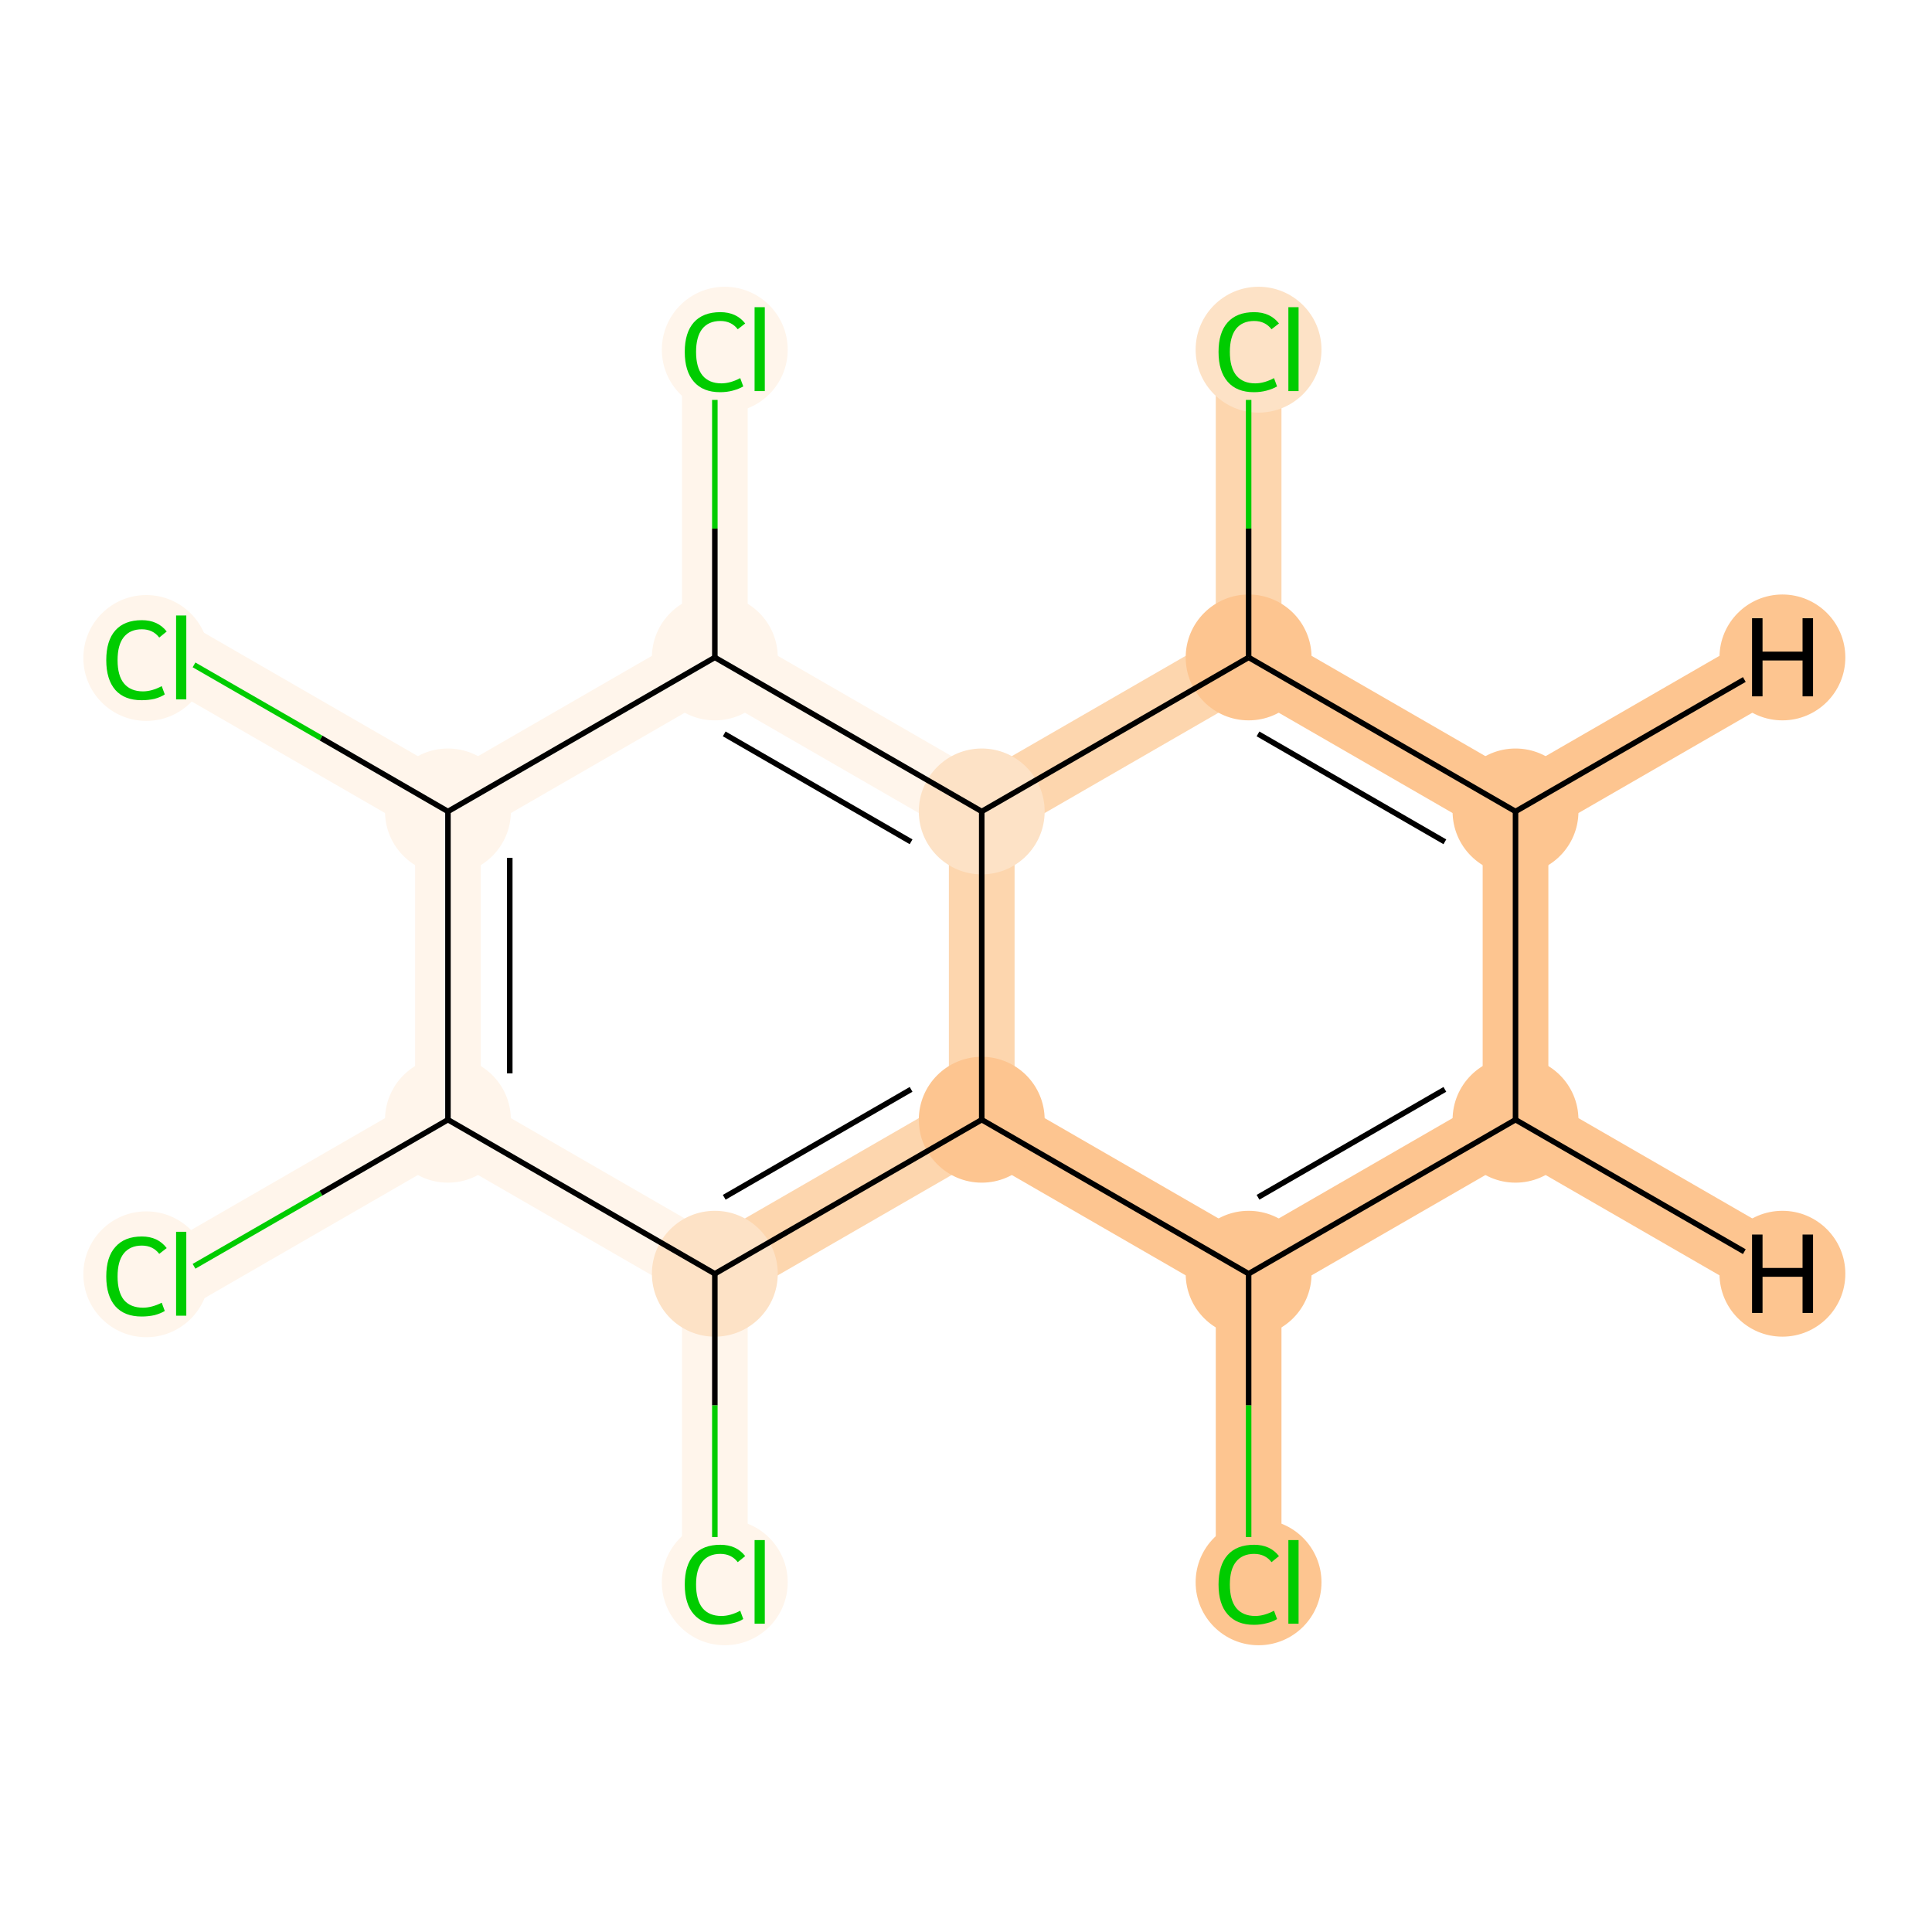 <?xml version='1.0' encoding='iso-8859-1'?>
<svg version='1.1' baseProfile='full'
              xmlns='http://www.w3.org/2000/svg'
                      xmlns:rdkit='http://www.rdkit.org/xml'
                      xmlns:xlink='http://www.w3.org/1999/xlink'
                  xml:space='preserve'
width='700px' height='700px' viewBox='0 0 700 700'>
<!-- END OF HEADER -->
<rect style='opacity:1.0;fill:#FFFFFF;stroke:none' width='700.0' height='700.0' x='0.0' y='0.0'> </rect>
<path d='M 65.6,461.5 L 162.3,405.7' style='fill:none;fill-rule:evenodd;stroke:#FFF5EB;stroke-width:23.8px;stroke-linecap:butt;stroke-linejoin:miter;stroke-opacity:1' />
<path d='M 162.3,405.7 L 162.3,294.0' style='fill:none;fill-rule:evenodd;stroke:#FFF5EB;stroke-width:23.8px;stroke-linecap:butt;stroke-linejoin:miter;stroke-opacity:1' />
<path d='M 162.3,405.7 L 259.0,461.5' style='fill:none;fill-rule:evenodd;stroke:#FFF5EB;stroke-width:23.8px;stroke-linecap:butt;stroke-linejoin:miter;stroke-opacity:1' />
<path d='M 162.3,294.0 L 65.6,238.2' style='fill:none;fill-rule:evenodd;stroke:#FFF5EB;stroke-width:23.8px;stroke-linecap:butt;stroke-linejoin:miter;stroke-opacity:1' />
<path d='M 162.3,294.0 L 259.0,238.2' style='fill:none;fill-rule:evenodd;stroke:#FFF5EB;stroke-width:23.8px;stroke-linecap:butt;stroke-linejoin:miter;stroke-opacity:1' />
<path d='M 259.0,238.2 L 259.0,126.5' style='fill:none;fill-rule:evenodd;stroke:#FFF5EB;stroke-width:23.8px;stroke-linecap:butt;stroke-linejoin:miter;stroke-opacity:1' />
<path d='M 259.0,238.2 L 355.7,294.0' style='fill:none;fill-rule:evenodd;stroke:#FFF5EB;stroke-width:23.8px;stroke-linecap:butt;stroke-linejoin:miter;stroke-opacity:1' />
<path d='M 355.7,294.0 L 355.7,405.7' style='fill:none;fill-rule:evenodd;stroke:#FDD6AE;stroke-width:23.8px;stroke-linecap:butt;stroke-linejoin:miter;stroke-opacity:1' />
<path d='M 355.7,294.0 L 452.4,238.2' style='fill:none;fill-rule:evenodd;stroke:#FDD6AE;stroke-width:23.8px;stroke-linecap:butt;stroke-linejoin:miter;stroke-opacity:1' />
<path d='M 355.7,405.7 L 259.0,461.5' style='fill:none;fill-rule:evenodd;stroke:#FDD6AE;stroke-width:23.8px;stroke-linecap:butt;stroke-linejoin:miter;stroke-opacity:1' />
<path d='M 355.7,405.7 L 452.4,461.5' style='fill:none;fill-rule:evenodd;stroke:#FDC590;stroke-width:23.8px;stroke-linecap:butt;stroke-linejoin:miter;stroke-opacity:1' />
<path d='M 259.0,461.5 L 259.0,573.2' style='fill:none;fill-rule:evenodd;stroke:#FFF5EB;stroke-width:23.8px;stroke-linecap:butt;stroke-linejoin:miter;stroke-opacity:1' />
<path d='M 452.4,461.5 L 452.4,573.2' style='fill:none;fill-rule:evenodd;stroke:#FDC590;stroke-width:23.8px;stroke-linecap:butt;stroke-linejoin:miter;stroke-opacity:1' />
<path d='M 452.4,461.5 L 549.1,405.7' style='fill:none;fill-rule:evenodd;stroke:#FDC590;stroke-width:23.8px;stroke-linecap:butt;stroke-linejoin:miter;stroke-opacity:1' />
<path d='M 549.1,405.7 L 549.1,294.0' style='fill:none;fill-rule:evenodd;stroke:#FDC590;stroke-width:23.8px;stroke-linecap:butt;stroke-linejoin:miter;stroke-opacity:1' />
<path d='M 549.1,405.7 L 645.8,461.5' style='fill:none;fill-rule:evenodd;stroke:#FDC590;stroke-width:23.8px;stroke-linecap:butt;stroke-linejoin:miter;stroke-opacity:1' />
<path d='M 549.1,294.0 L 452.4,238.2' style='fill:none;fill-rule:evenodd;stroke:#FDC590;stroke-width:23.8px;stroke-linecap:butt;stroke-linejoin:miter;stroke-opacity:1' />
<path d='M 549.1,294.0 L 645.8,238.2' style='fill:none;fill-rule:evenodd;stroke:#FDC590;stroke-width:23.8px;stroke-linecap:butt;stroke-linejoin:miter;stroke-opacity:1' />
<path d='M 452.4,238.2 L 452.4,126.5' style='fill:none;fill-rule:evenodd;stroke:#FDD6AE;stroke-width:23.8px;stroke-linecap:butt;stroke-linejoin:miter;stroke-opacity:1' />
<ellipse cx='53.0' cy='461.7' rx='22.3' ry='22.3'  style='fill:#FFF5EB;fill-rule:evenodd;stroke:#FFF5EB;stroke-width:1.0px;stroke-linecap:butt;stroke-linejoin:miter;stroke-opacity:1' />
<ellipse cx='162.3' cy='405.7' rx='22.3' ry='22.3'  style='fill:#FFF5EB;fill-rule:evenodd;stroke:#FFF5EB;stroke-width:1.0px;stroke-linecap:butt;stroke-linejoin:miter;stroke-opacity:1' />
<ellipse cx='162.3' cy='294.0' rx='22.3' ry='22.3'  style='fill:#FFF5EB;fill-rule:evenodd;stroke:#FFF5EB;stroke-width:1.0px;stroke-linecap:butt;stroke-linejoin:miter;stroke-opacity:1' />
<ellipse cx='53.0' cy='238.4' rx='22.3' ry='22.3'  style='fill:#FFF5EB;fill-rule:evenodd;stroke:#FFF5EB;stroke-width:1.0px;stroke-linecap:butt;stroke-linejoin:miter;stroke-opacity:1' />
<ellipse cx='259.0' cy='238.2' rx='22.3' ry='22.3'  style='fill:#FFF5EB;fill-rule:evenodd;stroke:#FFF5EB;stroke-width:1.0px;stroke-linecap:butt;stroke-linejoin:miter;stroke-opacity:1' />
<ellipse cx='262.6' cy='126.7' rx='22.3' ry='22.3'  style='fill:#FFF5EB;fill-rule:evenodd;stroke:#FFF5EB;stroke-width:1.0px;stroke-linecap:butt;stroke-linejoin:miter;stroke-opacity:1' />
<ellipse cx='355.7' cy='294.0' rx='22.3' ry='22.3'  style='fill:#FDE2C6;fill-rule:evenodd;stroke:#FDE2C6;stroke-width:1.0px;stroke-linecap:butt;stroke-linejoin:miter;stroke-opacity:1' />
<ellipse cx='355.7' cy='405.7' rx='22.3' ry='22.3'  style='fill:#FDC590;fill-rule:evenodd;stroke:#FDC590;stroke-width:1.0px;stroke-linecap:butt;stroke-linejoin:miter;stroke-opacity:1' />
<ellipse cx='259.0' cy='461.5' rx='22.3' ry='22.3'  style='fill:#FDE2C6;fill-rule:evenodd;stroke:#FDE2C6;stroke-width:1.0px;stroke-linecap:butt;stroke-linejoin:miter;stroke-opacity:1' />
<ellipse cx='262.6' cy='573.3' rx='22.3' ry='22.3'  style='fill:#FFF5EB;fill-rule:evenodd;stroke:#FFF5EB;stroke-width:1.0px;stroke-linecap:butt;stroke-linejoin:miter;stroke-opacity:1' />
<ellipse cx='452.4' cy='461.5' rx='22.3' ry='22.3'  style='fill:#FDC590;fill-rule:evenodd;stroke:#FDC590;stroke-width:1.0px;stroke-linecap:butt;stroke-linejoin:miter;stroke-opacity:1' />
<ellipse cx='456.0' cy='573.3' rx='22.3' ry='22.3'  style='fill:#FDC590;fill-rule:evenodd;stroke:#FDC590;stroke-width:1.0px;stroke-linecap:butt;stroke-linejoin:miter;stroke-opacity:1' />
<ellipse cx='549.1' cy='405.7' rx='22.3' ry='22.3'  style='fill:#FDC590;fill-rule:evenodd;stroke:#FDC590;stroke-width:1.0px;stroke-linecap:butt;stroke-linejoin:miter;stroke-opacity:1' />
<ellipse cx='549.1' cy='294.0' rx='22.3' ry='22.3'  style='fill:#FDC590;fill-rule:evenodd;stroke:#FDC590;stroke-width:1.0px;stroke-linecap:butt;stroke-linejoin:miter;stroke-opacity:1' />
<ellipse cx='452.4' cy='238.2' rx='22.3' ry='22.3'  style='fill:#FDC590;fill-rule:evenodd;stroke:#FDC590;stroke-width:1.0px;stroke-linecap:butt;stroke-linejoin:miter;stroke-opacity:1' />
<ellipse cx='456.0' cy='126.7' rx='22.3' ry='22.3'  style='fill:#FDE2C6;fill-rule:evenodd;stroke:#FDE2C6;stroke-width:1.0px;stroke-linecap:butt;stroke-linejoin:miter;stroke-opacity:1' />
<ellipse cx='645.8' cy='461.5' rx='22.3' ry='22.3'  style='fill:#FDC590;fill-rule:evenodd;stroke:#FDC590;stroke-width:1.0px;stroke-linecap:butt;stroke-linejoin:miter;stroke-opacity:1' />
<ellipse cx='645.8' cy='238.2' rx='22.3' ry='22.3'  style='fill:#FDC590;fill-rule:evenodd;stroke:#FDC590;stroke-width:1.0px;stroke-linecap:butt;stroke-linejoin:miter;stroke-opacity:1' />
<path class='bond-0 atom-0 atom-1' d='M 70.3,458.8 L 116.3,432.3' style='fill:none;fill-rule:evenodd;stroke:#00CC00;stroke-width:2.0px;stroke-linecap:butt;stroke-linejoin:miter;stroke-opacity:1' />
<path class='bond-0 atom-0 atom-1' d='M 116.3,432.3 L 162.3,405.7' style='fill:none;fill-rule:evenodd;stroke:#000000;stroke-width:2.0px;stroke-linecap:butt;stroke-linejoin:miter;stroke-opacity:1' />
<path class='bond-1 atom-1 atom-2' d='M 162.3,405.7 L 162.3,294.0' style='fill:none;fill-rule:evenodd;stroke:#000000;stroke-width:2.0px;stroke-linecap:butt;stroke-linejoin:miter;stroke-opacity:1' />
<path class='bond-1 atom-1 atom-2' d='M 184.7,388.9 L 184.7,310.8' style='fill:none;fill-rule:evenodd;stroke:#000000;stroke-width:2.0px;stroke-linecap:butt;stroke-linejoin:miter;stroke-opacity:1' />
<path class='bond-15 atom-8 atom-1' d='M 259.0,461.5 L 162.3,405.7' style='fill:none;fill-rule:evenodd;stroke:#000000;stroke-width:2.0px;stroke-linecap:butt;stroke-linejoin:miter;stroke-opacity:1' />
<path class='bond-2 atom-2 atom-3' d='M 162.3,294.0 L 116.3,267.4' style='fill:none;fill-rule:evenodd;stroke:#000000;stroke-width:2.0px;stroke-linecap:butt;stroke-linejoin:miter;stroke-opacity:1' />
<path class='bond-2 atom-2 atom-3' d='M 116.3,267.4 L 70.3,240.9' style='fill:none;fill-rule:evenodd;stroke:#00CC00;stroke-width:2.0px;stroke-linecap:butt;stroke-linejoin:miter;stroke-opacity:1' />
<path class='bond-3 atom-2 atom-4' d='M 162.3,294.0 L 259.0,238.2' style='fill:none;fill-rule:evenodd;stroke:#000000;stroke-width:2.0px;stroke-linecap:butt;stroke-linejoin:miter;stroke-opacity:1' />
<path class='bond-4 atom-4 atom-5' d='M 259.0,238.2 L 259.0,191.5' style='fill:none;fill-rule:evenodd;stroke:#000000;stroke-width:2.0px;stroke-linecap:butt;stroke-linejoin:miter;stroke-opacity:1' />
<path class='bond-4 atom-4 atom-5' d='M 259.0,191.5 L 259.0,144.9' style='fill:none;fill-rule:evenodd;stroke:#00CC00;stroke-width:2.0px;stroke-linecap:butt;stroke-linejoin:miter;stroke-opacity:1' />
<path class='bond-5 atom-4 atom-6' d='M 259.0,238.2 L 355.7,294.0' style='fill:none;fill-rule:evenodd;stroke:#000000;stroke-width:2.0px;stroke-linecap:butt;stroke-linejoin:miter;stroke-opacity:1' />
<path class='bond-5 atom-4 atom-6' d='M 262.4,265.9 L 330.1,305.0' style='fill:none;fill-rule:evenodd;stroke:#000000;stroke-width:2.0px;stroke-linecap:butt;stroke-linejoin:miter;stroke-opacity:1' />
<path class='bond-6 atom-6 atom-7' d='M 355.7,294.0 L 355.7,405.7' style='fill:none;fill-rule:evenodd;stroke:#000000;stroke-width:2.0px;stroke-linecap:butt;stroke-linejoin:miter;stroke-opacity:1' />
<path class='bond-16 atom-14 atom-6' d='M 452.4,238.2 L 355.7,294.0' style='fill:none;fill-rule:evenodd;stroke:#000000;stroke-width:2.0px;stroke-linecap:butt;stroke-linejoin:miter;stroke-opacity:1' />
<path class='bond-7 atom-7 atom-8' d='M 355.7,405.7 L 259.0,461.5' style='fill:none;fill-rule:evenodd;stroke:#000000;stroke-width:2.0px;stroke-linecap:butt;stroke-linejoin:miter;stroke-opacity:1' />
<path class='bond-7 atom-7 atom-8' d='M 330.1,394.7 L 262.4,433.8' style='fill:none;fill-rule:evenodd;stroke:#000000;stroke-width:2.0px;stroke-linecap:butt;stroke-linejoin:miter;stroke-opacity:1' />
<path class='bond-9 atom-7 atom-10' d='M 355.7,405.7 L 452.4,461.5' style='fill:none;fill-rule:evenodd;stroke:#000000;stroke-width:2.0px;stroke-linecap:butt;stroke-linejoin:miter;stroke-opacity:1' />
<path class='bond-8 atom-8 atom-9' d='M 259.0,461.5 L 259.0,509.2' style='fill:none;fill-rule:evenodd;stroke:#000000;stroke-width:2.0px;stroke-linecap:butt;stroke-linejoin:miter;stroke-opacity:1' />
<path class='bond-8 atom-8 atom-9' d='M 259.0,509.2 L 259.0,556.9' style='fill:none;fill-rule:evenodd;stroke:#00CC00;stroke-width:2.0px;stroke-linecap:butt;stroke-linejoin:miter;stroke-opacity:1' />
<path class='bond-10 atom-10 atom-11' d='M 452.4,461.5 L 452.4,509.2' style='fill:none;fill-rule:evenodd;stroke:#000000;stroke-width:2.0px;stroke-linecap:butt;stroke-linejoin:miter;stroke-opacity:1' />
<path class='bond-10 atom-10 atom-11' d='M 452.4,509.2 L 452.4,556.9' style='fill:none;fill-rule:evenodd;stroke:#00CC00;stroke-width:2.0px;stroke-linecap:butt;stroke-linejoin:miter;stroke-opacity:1' />
<path class='bond-11 atom-10 atom-12' d='M 452.4,461.5 L 549.1,405.7' style='fill:none;fill-rule:evenodd;stroke:#000000;stroke-width:2.0px;stroke-linecap:butt;stroke-linejoin:miter;stroke-opacity:1' />
<path class='bond-11 atom-10 atom-12' d='M 455.8,433.8 L 523.5,394.7' style='fill:none;fill-rule:evenodd;stroke:#000000;stroke-width:2.0px;stroke-linecap:butt;stroke-linejoin:miter;stroke-opacity:1' />
<path class='bond-12 atom-12 atom-13' d='M 549.1,405.7 L 549.1,294.0' style='fill:none;fill-rule:evenodd;stroke:#000000;stroke-width:2.0px;stroke-linecap:butt;stroke-linejoin:miter;stroke-opacity:1' />
<path class='bond-17 atom-12 atom-16' d='M 549.1,405.7 L 632.0,453.5' style='fill:none;fill-rule:evenodd;stroke:#000000;stroke-width:2.0px;stroke-linecap:butt;stroke-linejoin:miter;stroke-opacity:1' />
<path class='bond-13 atom-13 atom-14' d='M 549.1,294.0 L 452.4,238.2' style='fill:none;fill-rule:evenodd;stroke:#000000;stroke-width:2.0px;stroke-linecap:butt;stroke-linejoin:miter;stroke-opacity:1' />
<path class='bond-13 atom-13 atom-14' d='M 523.5,305.0 L 455.8,265.9' style='fill:none;fill-rule:evenodd;stroke:#000000;stroke-width:2.0px;stroke-linecap:butt;stroke-linejoin:miter;stroke-opacity:1' />
<path class='bond-18 atom-13 atom-17' d='M 549.1,294.0 L 632.0,246.2' style='fill:none;fill-rule:evenodd;stroke:#000000;stroke-width:2.0px;stroke-linecap:butt;stroke-linejoin:miter;stroke-opacity:1' />
<path class='bond-14 atom-14 atom-15' d='M 452.4,238.2 L 452.4,191.5' style='fill:none;fill-rule:evenodd;stroke:#000000;stroke-width:2.0px;stroke-linecap:butt;stroke-linejoin:miter;stroke-opacity:1' />
<path class='bond-14 atom-14 atom-15' d='M 452.4,191.5 L 452.4,144.9' style='fill:none;fill-rule:evenodd;stroke:#00CC00;stroke-width:2.0px;stroke-linecap:butt;stroke-linejoin:miter;stroke-opacity:1' />
<path  class='atom-0' d='M 38.5 462.5
Q 38.5 455.4, 41.8 451.8
Q 45.1 448.0, 51.4 448.0
Q 57.2 448.0, 60.4 452.2
L 57.7 454.3
Q 55.4 451.3, 51.4 451.3
Q 47.1 451.3, 44.8 454.2
Q 42.6 457.0, 42.6 462.5
Q 42.6 468.1, 44.9 471.0
Q 47.3 473.8, 51.8 473.8
Q 55.0 473.8, 58.6 472.0
L 59.7 475.0
Q 58.2 475.9, 56.0 476.5
Q 53.8 477.0, 51.3 477.0
Q 45.1 477.0, 41.8 473.3
Q 38.5 469.5, 38.5 462.5
' fill='#00CC00'/>
<path  class='atom-0' d='M 63.8 446.3
L 67.5 446.3
L 67.5 476.7
L 63.8 476.7
L 63.8 446.3
' fill='#00CC00'/>
<path  class='atom-3' d='M 38.5 239.2
Q 38.5 232.1, 41.8 228.4
Q 45.1 224.7, 51.4 224.7
Q 57.2 224.7, 60.4 228.8
L 57.7 231.0
Q 55.4 228.0, 51.4 228.0
Q 47.1 228.0, 44.8 230.9
Q 42.6 233.7, 42.6 239.2
Q 42.6 244.8, 44.9 247.6
Q 47.3 250.5, 51.8 250.5
Q 55.0 250.5, 58.6 248.6
L 59.7 251.6
Q 58.2 252.6, 56.0 253.2
Q 53.8 253.7, 51.3 253.7
Q 45.1 253.7, 41.8 250.0
Q 38.5 246.2, 38.5 239.2
' fill='#00CC00'/>
<path  class='atom-3' d='M 63.8 223.0
L 67.5 223.0
L 67.5 253.4
L 63.8 253.4
L 63.8 223.0
' fill='#00CC00'/>
<path  class='atom-5' d='M 248.1 127.5
Q 248.1 120.5, 251.4 116.8
Q 254.7 113.1, 261.0 113.1
Q 266.8 113.1, 270.0 117.2
L 267.3 119.3
Q 265.0 116.3, 261.0 116.3
Q 256.7 116.3, 254.4 119.2
Q 252.2 122.1, 252.2 127.5
Q 252.2 133.1, 254.5 136.0
Q 256.9 138.9, 261.4 138.9
Q 264.6 138.9, 268.2 137.0
L 269.3 140.0
Q 267.8 140.9, 265.6 141.5
Q 263.4 142.1, 260.9 142.1
Q 254.7 142.1, 251.4 138.3
Q 248.1 134.5, 248.1 127.5
' fill='#00CC00'/>
<path  class='atom-5' d='M 273.4 111.3
L 277.1 111.3
L 277.1 141.7
L 273.4 141.7
L 273.4 111.3
' fill='#00CC00'/>
<path  class='atom-9' d='M 248.1 574.1
Q 248.1 567.1, 251.4 563.4
Q 254.7 559.7, 261.0 559.7
Q 266.8 559.7, 270.0 563.8
L 267.3 566.0
Q 265.0 563.0, 261.0 563.0
Q 256.7 563.0, 254.4 565.9
Q 252.2 568.7, 252.2 574.1
Q 252.2 579.7, 254.5 582.6
Q 256.9 585.5, 261.4 585.5
Q 264.6 585.5, 268.2 583.6
L 269.3 586.6
Q 267.8 587.6, 265.6 588.1
Q 263.4 588.7, 260.9 588.7
Q 254.7 588.7, 251.4 584.9
Q 248.1 581.2, 248.1 574.1
' fill='#00CC00'/>
<path  class='atom-9' d='M 273.4 558.0
L 277.1 558.0
L 277.1 588.3
L 273.4 588.3
L 273.4 558.0
' fill='#00CC00'/>
<path  class='atom-11' d='M 441.5 574.1
Q 441.5 567.1, 444.8 563.4
Q 448.1 559.7, 454.4 559.7
Q 460.2 559.7, 463.4 563.8
L 460.7 566.0
Q 458.4 563.0, 454.4 563.0
Q 450.1 563.0, 447.8 565.9
Q 445.6 568.7, 445.6 574.1
Q 445.6 579.7, 447.9 582.6
Q 450.3 585.5, 454.8 585.5
Q 458.0 585.5, 461.6 583.6
L 462.7 586.6
Q 461.2 587.6, 459.0 588.1
Q 456.8 588.7, 454.3 588.7
Q 448.1 588.7, 444.8 584.9
Q 441.5 581.2, 441.5 574.1
' fill='#00CC00'/>
<path  class='atom-11' d='M 466.8 558.0
L 470.5 558.0
L 470.5 588.3
L 466.8 588.3
L 466.8 558.0
' fill='#00CC00'/>
<path  class='atom-15' d='M 441.5 127.5
Q 441.5 120.5, 444.8 116.8
Q 448.1 113.1, 454.4 113.1
Q 460.2 113.1, 463.4 117.2
L 460.7 119.3
Q 458.4 116.3, 454.4 116.3
Q 450.1 116.3, 447.8 119.2
Q 445.6 122.1, 445.6 127.5
Q 445.6 133.1, 447.9 136.0
Q 450.3 138.9, 454.8 138.9
Q 458.0 138.9, 461.6 137.0
L 462.7 140.0
Q 461.2 140.9, 459.0 141.5
Q 456.8 142.1, 454.3 142.1
Q 448.1 142.1, 444.8 138.3
Q 441.5 134.5, 441.5 127.5
' fill='#00CC00'/>
<path  class='atom-15' d='M 466.8 111.3
L 470.5 111.3
L 470.5 141.7
L 466.8 141.7
L 466.8 111.3
' fill='#00CC00'/>
<path  class='atom-16' d='M 634.8 447.3
L 638.6 447.3
L 638.6 459.4
L 653.1 459.4
L 653.1 447.3
L 656.9 447.3
L 656.9 475.7
L 653.1 475.7
L 653.1 462.6
L 638.6 462.6
L 638.6 475.7
L 634.8 475.7
L 634.8 447.3
' fill='#000000'/>
<path  class='atom-17' d='M 634.8 224.0
L 638.6 224.0
L 638.6 236.1
L 653.1 236.1
L 653.1 224.0
L 656.9 224.0
L 656.9 252.3
L 653.1 252.3
L 653.1 239.3
L 638.6 239.3
L 638.6 252.3
L 634.8 252.3
L 634.8 224.0
' fill='#000000'/>
</svg>

